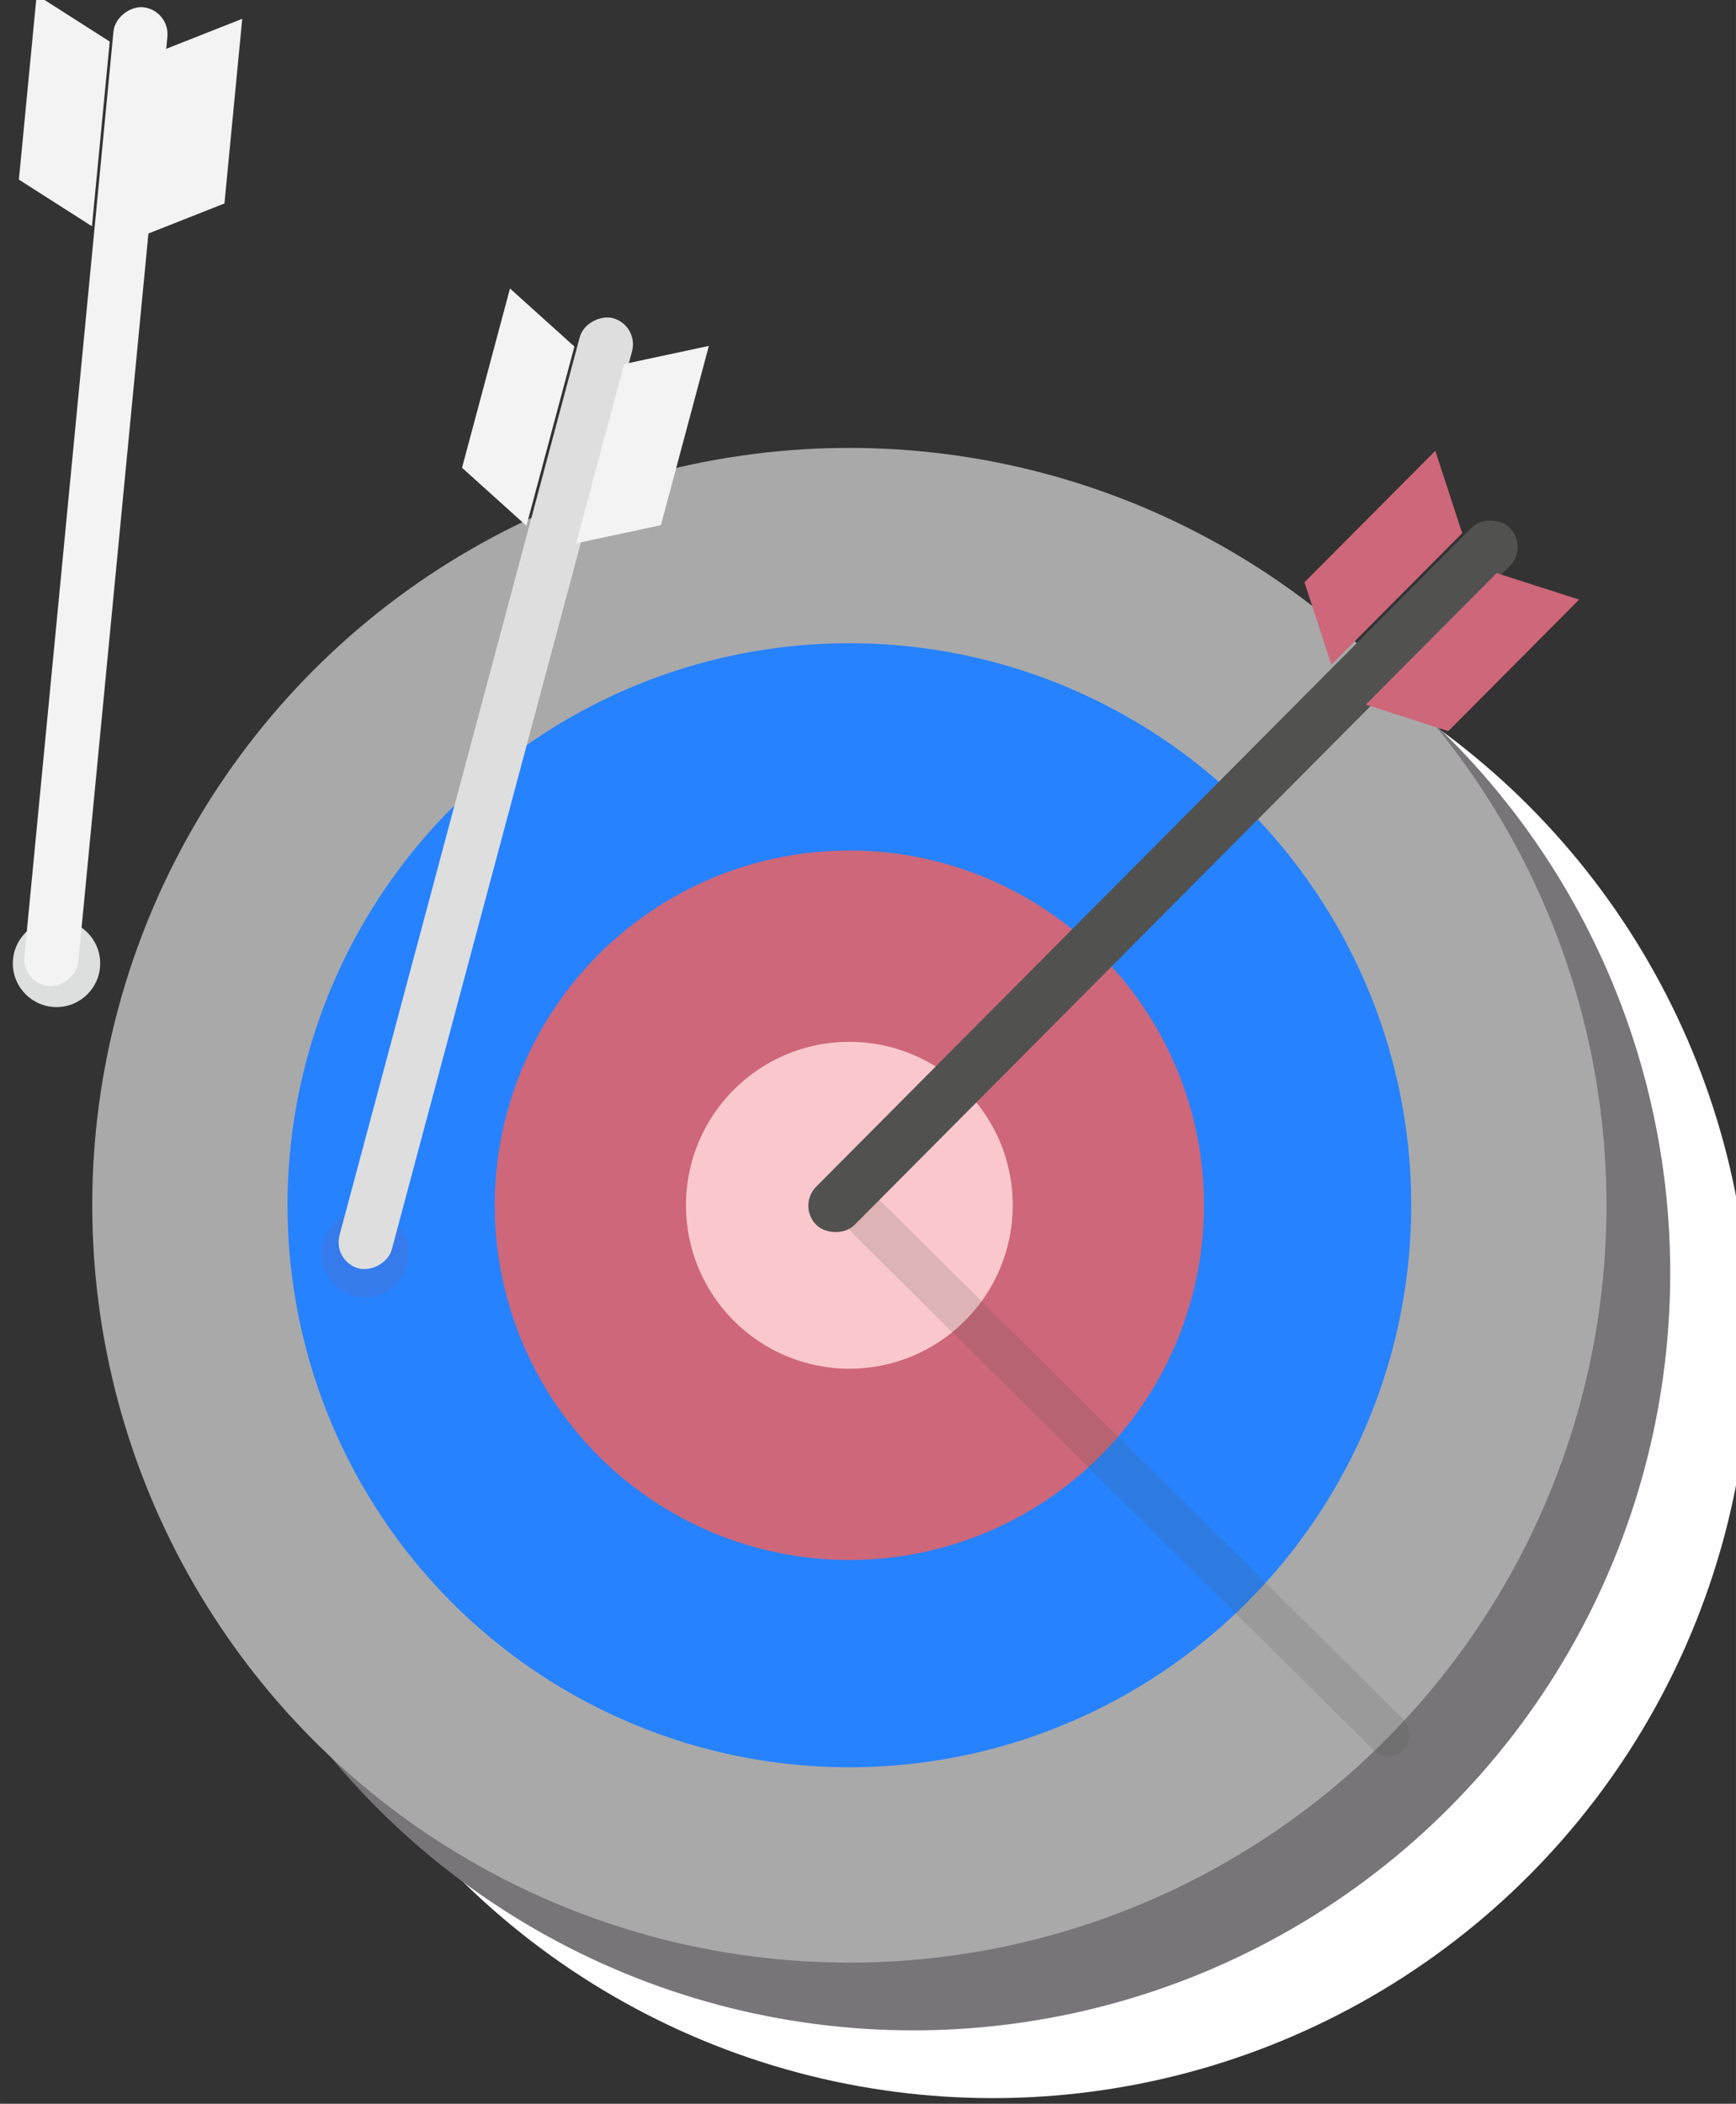 <?xml version="1.0" encoding="UTF-8" standalone="no"?>
<!-- Created with Inkscape (http://www.inkscape.org/) -->

<svg
   xmlns:dc="http://purl.org/dc/elements/1.1/"
   xmlns:cc="http://creativecommons.org/ns#"
   xmlns:rdf="http://www.w3.org/1999/02/22-rdf-syntax-ns#"
   xmlns:svg="http://www.w3.org/2000/svg"
   xmlns="http://www.w3.org/2000/svg"
   xmlns:sodipodi="http://sodipodi.sourceforge.net/DTD/sodipodi-0.dtd"
   xmlns:inkscape="http://www.inkscape.org/namespaces/inkscape"
   width="308.249"
   height="373.431"
   viewBox="0 0 81.557 98.804"
   version="1.1"
   id="svg8"
   inkscape:version="0.92.4 (5da689c313, 2019-01-14)"
   sodipodi:docname="AlwaysLearningANDimprovingNew.svg">
  <rect x="0" y="0" width="81.557" height="98.804" fill="#333333" stroke="none"/>
  <defs
     id="defs2">
    <marker
       inkscape:isstock="true"
       style="overflow:visible"
       id="marker1730"
       refX="0"
       refY="0"
       orient="auto"
       inkscape:stockid="TriangleOutL">
      <path
         inkscape:connector-curvature="0"
         transform="scale(0.8)"
         style="fill:#ff6900;fill-opacity:1;fill-rule:evenodd;stroke:#ff6900;stroke-width:1pt;stroke-opacity:1"
         d="M 5.77,0 -2.88,5 V -5 Z"
         id="path1728" />
    </marker>
    <marker
       inkscape:isstock="true"
       style="overflow:visible"
       id="marker1660"
       refX="0"
       refY="0"
       orient="auto"
       inkscape:stockid="TriangleOutL">
      <path
         inkscape:connector-curvature="0"
         transform="scale(0.8)"
         style="fill:#2268bc;fill-opacity:1;fill-rule:evenodd;stroke:#2268bc;stroke-width:1pt;stroke-opacity:1"
         d="M 5.77,0 -2.88,5 V -5 Z"
         id="path1658" />
    </marker>
  </defs>
  <sodipodi:namedview
     id="base"
     pagecolor="#ffffff"
     bordercolor="#666666"
     borderopacity="1.0"
     inkscape:pageopacity="0.0"
     inkscape:pageshadow="2"
     inkscape:zoom="0.35"
     inkscape:cx="535.76094"
     inkscape:cy="-22.890261"
     inkscape:document-units="px"
     inkscape:current-layer="layer1"
     showgrid="false"
     inkscape:window-width="1920"
     inkscape:window-height="1017"
     inkscape:window-x="1912"
     inkscape:window-y="-8"
     inkscape:window-maximized="1"
     units="px" />
  <g
     inkscape:label="Layer 1"
     inkscape:groupmode="layer"
     id="layer1"
     transform="translate(319.929,-198.572)">
    <g
       style="enable-background:new"
       id="g2491"
       transform="matrix(0.353,0,0,-0.353,-1277.314,715.914)"
       inkscape:export-xdpi="96"
       inkscape:export-ydpi="96">
      <g
         transform="translate(-76.5,16.5)"
         id="g2395">
        <g
           id="g2384">
          <g
             id="g2375">
            <g
               id="g2368">
              <circle
                 style="opacity:1;fill:#fefefe;fill-opacity:1;stroke:none;stroke-width:18.75;stroke-linecap:butt;stroke-linejoin:round;stroke-miterlimit:4;stroke-dasharray:none;stroke-dashoffset:0;stroke-opacity:1"
                 id="circle2359"
                 cx="2920.77"
                 cy="-1270.672"
                 r="100.763"
                 transform="scale(1,-1)" />
              <circle
                 transform="scale(1,-1)"
                 r="100.763"
                 cy="-1279.688"
                 cx="2910.164"
                 id="circle2363"
                 style="opacity:1;fill:#777578;fill-opacity:1;stroke:none;stroke-width:18.75;stroke-linecap:butt;stroke-linejoin:round;stroke-miterlimit:4;stroke-dasharray:none;stroke-dashoffset:0;stroke-opacity:1" />
              <circle
                 transform="scale(1,-1)"
                 r="100.763"
                 cy="-1288.703"
                 cx="2901.678"
                 id="circle2361"
                 style="opacity:1;fill:#a9a9aa;fill-opacity:1;stroke:none;stroke-width:18.75;stroke-linecap:butt;stroke-linejoin:round;stroke-miterlimit:4;stroke-dasharray:none;stroke-dashoffset:0;stroke-opacity:1" />
            </g>
            <circle
               style="opacity:1;fill:#2682ff;fill-opacity:1;stroke:none;stroke-width:13.914;stroke-linecap:butt;stroke-linejoin:round;stroke-miterlimit:4;stroke-dasharray:none;stroke-dashoffset:0;stroke-opacity:1"
               id="circle2357"
               cx="2901.678"
               cy="-1288.703"
               r="74.777"
               transform="scale(1,-1)" />
          </g>
          <circle
             style="opacity:1;fill:#ce6779;fill-opacity:1;stroke:none;stroke-width:8.783;stroke-linecap:butt;stroke-linejoin:round;stroke-miterlimit:4;stroke-dasharray:none;stroke-dashoffset:0;stroke-opacity:1"
             id="circle2355"
             cx="2901.678"
             cy="-1288.703"
             r="47.199"
             transform="scale(1,-1)" />
        </g>
        <circle
           style="opacity:1;fill:#fac8cc;fill-opacity:1;stroke:none;stroke-width:4.046;stroke-linecap:butt;stroke-linejoin:round;stroke-miterlimit:4;stroke-dasharray:none;stroke-dashoffset:0;stroke-opacity:1"
           id="path2353"
           cx="2901.678"
           cy="-1288.703"
           r="21.744"
           transform="scale(1,-1)" />
      </g>
      <g
         transform="translate(764.736,1.061)"
         id="g2462">
        <circle
           style="opacity:1;fill:#357bec;fill-opacity:1;stroke:none;stroke-width:3.75;stroke-linecap:butt;stroke-linejoin:round;stroke-miterlimit:4;stroke-dasharray:none;stroke-dashoffset:0;stroke-opacity:1"
           id="path2424"
           cx="1995.985"
           cy="-1297.694"
           r="5.812"
           transform="scale(1,-1)" />
        <g
           id="g2422"
           inkscape:transform-center-x="-27.931793"
           inkscape:transform-center-y="-84.978767"
           transform="matrix(0.213,0.796,-0.796,0.213,2594.273,-619.759)">
          <rect
             ry="4.375"
             transform="scale(1,-1)"
             y="-1307.662"
             x="2057.658"
             height="8.75"
             width="158.834"
             id="rect2416"
             style="opacity:1;fill:#dedede;fill-opacity:1;stroke:none;stroke-width:4.343;stroke-linecap:butt;stroke-linejoin:round;stroke-miterlimit:4;stroke-dasharray:none;stroke-dashoffset:0;stroke-opacity:1" />
          <rect
             ry="0"
             transform="matrix(1,0,-0.455,-0.891,0,0)"
             y="-1482.13"
             x="1512.489"
             height="13.994"
             width="29.964"
             id="rect2418"
             style="opacity:1;fill:#f3f3f3;fill-opacity:1;stroke:none;stroke-width:4.54;stroke-linecap:butt;stroke-linejoin:round;stroke-miterlimit:4;stroke-dasharray:none;stroke-dashoffset:0;stroke-opacity:1" />
          <rect
             style="opacity:1;fill:#f3f3f3;fill-opacity:1;stroke:none;stroke-width:4.54;stroke-linecap:butt;stroke-linejoin:round;stroke-miterlimit:4;stroke-dasharray:none;stroke-dashoffset:0;stroke-opacity:1"
             id="rect2420"
             width="29.964"
             height="13.994"
             x="2843.506"
             y="1444.615"
             transform="matrix(1,0,-0.455,0.891,0,0)"
             ry="0" />
        </g>
        <circle
           transform="scale(1,-1)"
           r="5.812"
           cy="-1336.319"
           cx="1954.923"
           id="circle2426"
           style="opacity:1;fill:#dddede;fill-opacity:1;stroke:none;stroke-width:3.75;stroke-linecap:butt;stroke-linejoin:round;stroke-miterlimit:4;stroke-dasharray:none;stroke-dashoffset:0;stroke-opacity:1" />
        <g
           transform="matrix(0.079,0.82,-0.82,0.079,2860.028,-456.949)"
           inkscape:transform-center-y="-85.864061"
           inkscape:transform-center-x="-13.80831"
           id="g2414">
          <rect
             style="opacity:1;fill:#f3f3f3;fill-opacity:1;stroke:none;stroke-width:4.343;stroke-linecap:butt;stroke-linejoin:round;stroke-miterlimit:4;stroke-dasharray:none;stroke-dashoffset:0;stroke-opacity:1"
             id="rect2408"
             width="158.834"
             height="8.75"
             x="2057.658"
             y="-1307.662"
             transform="scale(1,-1)"
             ry="4.375" />
          <rect
             style="opacity:1;fill:#f3f3f3;fill-opacity:1;stroke:none;stroke-width:4.54;stroke-linecap:butt;stroke-linejoin:round;stroke-miterlimit:4;stroke-dasharray:none;stroke-dashoffset:0;stroke-opacity:1"
             id="rect2410"
             width="29.964"
             height="13.994"
             x="1512.489"
             y="-1482.13"
             transform="matrix(1,0,-0.455,-0.891,0,0)"
             ry="0" />
          <rect
             ry="0"
             transform="matrix(1,0,-0.455,0.891,0,0)"
             y="1444.615"
             x="2843.506"
             height="13.994"
             width="29.964"
             id="rect2412"
             style="opacity:1;fill:#f3f3f3;fill-opacity:1;stroke:none;stroke-width:4.54;stroke-linecap:butt;stroke-linejoin:round;stroke-miterlimit:4;stroke-dasharray:none;stroke-dashoffset:0;stroke-opacity:1" />
        </g>
        <g
           id="g2444">
          <g
             transform="matrix(0.581,0.584,-0.584,0.581,1621.666,-657.358)"
             inkscape:transform-center-y="-67.060508"
             inkscape:transform-center-x="-65.08807"
             id="g2406">
            <rect
               style="opacity:1;fill:#515150;fill-opacity:1;stroke:none;stroke-width:4.343;stroke-linecap:butt;stroke-linejoin:round;stroke-miterlimit:4;stroke-dasharray:none;stroke-dashoffset:0;stroke-opacity:1"
               id="rect2397"
               width="158.834"
               height="8.75"
               x="2057.658"
               y="-1307.662"
               transform="scale(1,-1)"
               ry="4.375" />
            <rect
               style="opacity:1;fill:#ce6779;fill-opacity:1;stroke:none;stroke-width:4.54;stroke-linecap:butt;stroke-linejoin:round;stroke-miterlimit:4;stroke-dasharray:none;stroke-dashoffset:0;stroke-opacity:1"
               id="rect2399"
               width="29.964"
               height="13.994"
               x="1512.489"
               y="-1482.13"
               transform="matrix(1,0,-0.455,-0.891,0,0)"
               ry="0" />
            <rect
               ry="0"
               transform="matrix(1,0,-0.455,0.891,0,0)"
               y="1444.615"
               x="2843.506"
               height="13.994"
               width="29.964"
               id="rect2401"
               style="opacity:1;fill:#ce6779;fill-opacity:1;stroke:none;stroke-width:4.54;stroke-linecap:butt;stroke-linejoin:round;stroke-miterlimit:4;stroke-dasharray:none;stroke-dashoffset:0;stroke-opacity:1" />
          </g>
          <rect
             style="opacity:0.173;fill:#515150;fill-opacity:1;stroke:none;stroke-width:2.824;stroke-linecap:butt;stroke-linejoin:round;stroke-miterlimit:4;stroke-dasharray:none;stroke-dashoffset:0;stroke-opacity:1"
             id="rect2428"
             width="103.257"
             height="5.689"
             x="545.139"
             y="-2380.501"
             transform="matrix(0.71,-0.704,-0.704,-0.71,0,0)"
             ry="2.844" />
        </g>
      </g>
    </g>
  </g>
</svg>
